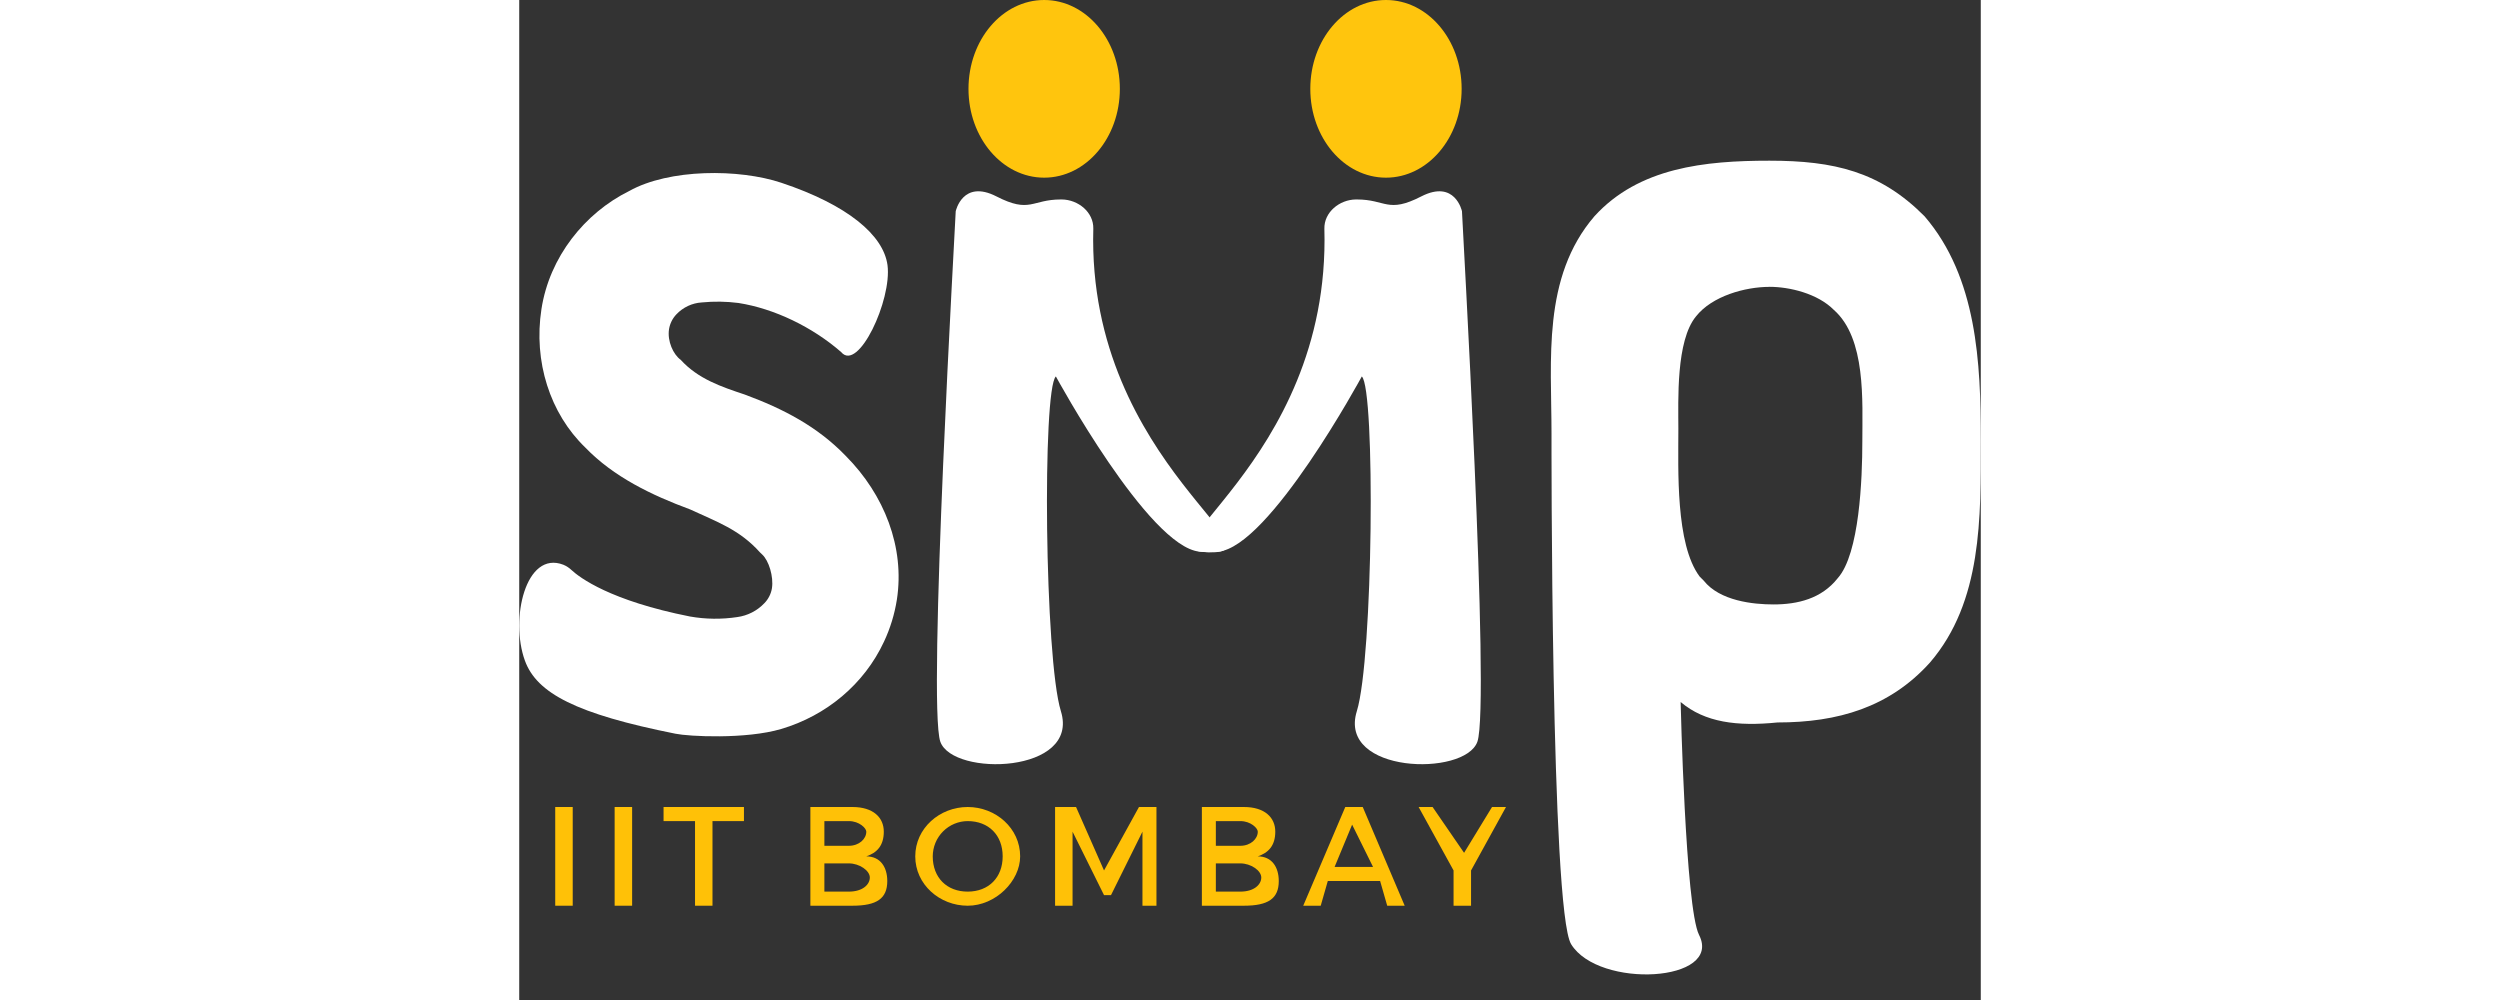 <svg width="100" height="40" viewBox="0 0 57 39" fill="none" xmlns="http://www.w3.org/2000/svg">
<rect x="0" y="0" width="57" height="39" fill="#333333" stroke="none"/>
<path d="M45.295 27.378C45.295 27.378 45.479 35.408 46.012 36.459C46.953 38.308 42.099 38.576 41.024 36.823C40.225 35.519 40.259 16.902 40.259 16.902C40.259 14.046 39.886 10.817 41.932 8.435C43.664 6.531 46.239 6.267 48.758 6.267C51.277 6.267 53.076 6.69 54.808 8.435C56.853 10.817 57.001 14.139 57.001 17.159C57.001 20.179 57.064 23.459 55.018 25.84C53.444 27.586 51.429 28.176 49.073 28.176C47.499 28.335 46.239 28.176 45.3 27.382L45.295 27.378ZM48.758 11.188C47.814 11.188 46.525 11.543 45.895 12.338C45.108 13.29 45.206 15.618 45.206 16.729C45.206 18.317 45.091 21.217 46.034 22.483L46.195 22.645C46.825 23.439 48.128 23.573 48.918 23.573C49.862 23.573 50.79 23.348 51.419 22.552C52.272 21.605 52.381 18.654 52.381 17.221C52.381 15.634 52.529 13.197 51.27 12.086C50.638 11.448 49.545 11.186 48.758 11.186V11.188Z" fill="white"/>
<path d="M20.473 6.929C22.102 6.929 23.424 5.378 23.424 3.465C23.424 1.551 22.102 0 20.473 0C18.843 0 17.521 1.551 17.521 3.465C17.521 5.378 18.843 6.929 20.473 6.929Z" fill="#FFC50D"/>
<path d="M33.803 6.929C35.433 6.929 36.754 5.378 36.754 3.465C36.754 1.551 35.433 0 33.803 0C32.173 0 30.852 1.551 30.852 3.465C30.852 5.378 32.173 6.929 33.803 6.929Z" fill="#FFC50D"/>
<path d="M12.554 13.73C11.431 12.751 9.948 12.036 8.549 11.816C8.075 11.755 7.596 11.748 7.12 11.795C6.744 11.818 6.39 11.984 6.13 12.259C5.978 12.417 5.878 12.619 5.842 12.836C5.769 13.307 6.009 13.825 6.295 14.031C6.976 14.78 7.885 15.084 8.794 15.387C10.301 15.944 11.628 16.635 12.726 17.772C14.244 19.295 15.043 21.348 14.728 23.387C14.639 23.951 14.471 24.501 14.229 25.018C13.453 26.689 11.971 27.911 10.218 28.43C8.837 28.839 6.602 28.722 6.094 28.615C2.229 27.844 0.683 27.038 0.221 25.764C-0.367 24.146 0.25 21.459 1.719 22.024C1.838 22.073 1.947 22.144 2.04 22.233C2.358 22.527 3.55 23.428 6.661 24.044C7.269 24.151 7.891 24.159 8.502 24.066C8.905 24.012 9.278 23.822 9.559 23.526C9.716 23.366 9.82 23.161 9.856 22.939C9.925 22.492 9.736 21.86 9.471 21.621C9.443 21.597 9.416 21.572 9.391 21.545C8.588 20.647 7.691 20.345 6.667 19.868C5.159 19.311 3.677 18.596 2.578 17.455C1.196 16.124 0.552 14.095 0.866 12.057C1.179 10.018 2.56 8.306 4.284 7.452C5.849 6.574 8.579 6.579 10.222 7.128C12.813 7.993 14.205 9.17 14.363 10.341C14.539 11.7 13.22 14.532 12.554 13.73Z" fill="white"/>
<path d="M2.086 31.473H1.404V35.323H2.086V31.473Z" fill="#FFC107"/>
<path d="M4.403 31.473H3.721V35.323H4.403V31.473Z" fill="#FFC107"/>
<path d="M8.764 32.023V31.473H5.629V32.023H6.856V35.323H7.537V32.023H8.764Z" fill="#FFC107"/>
<path d="M11.355 31.473V35.323H12.992C13.946 35.323 14.354 35.044 14.354 34.36C14.354 33.811 14.078 33.398 13.536 33.398C13.946 33.26 14.218 32.986 14.218 32.435C14.218 31.885 13.81 31.473 12.992 31.473H11.355ZM11.901 32.023H12.855C13.264 32.023 13.536 32.302 13.536 32.435C13.536 32.714 13.26 32.986 12.855 32.986H11.901V32.023ZM11.901 33.672H12.855C13.264 33.672 13.673 33.951 13.673 34.223C13.673 34.495 13.396 34.773 12.855 34.773H11.901V33.672Z" fill="#FFC107"/>
<path d="M17.49 31.473C16.4 31.473 15.445 32.298 15.445 33.398C15.445 34.498 16.4 35.323 17.49 35.323C18.581 35.323 19.536 34.36 19.536 33.398C19.536 32.298 18.581 31.473 17.49 31.473ZM17.49 32.023C18.308 32.023 18.854 32.573 18.854 33.398C18.854 34.223 18.308 34.773 17.49 34.773C16.672 34.773 16.127 34.223 16.127 33.398C16.128 33.033 16.272 32.684 16.527 32.427C16.783 32.169 17.129 32.024 17.49 32.023Z" fill="#FFC107"/>
<path d="M24.852 35.323V31.473H24.17L22.807 33.948L21.716 31.473H20.898V35.323H21.58V32.435L22.807 34.91H23.079L24.306 32.435V35.323H24.852Z" fill="#FFC107"/>
<path d="M26.623 31.473V35.323H28.259C29.213 35.323 29.622 35.044 29.622 34.36C29.622 33.811 29.346 33.398 28.804 33.398C29.213 33.26 29.486 32.986 29.486 32.435C29.486 31.885 29.078 31.473 28.259 31.473H26.623ZM27.168 32.023H28.122C28.532 32.023 28.804 32.302 28.804 32.435C28.804 32.714 28.528 32.986 28.122 32.986H27.168V32.023ZM27.168 33.672H28.122C28.532 33.672 28.94 33.951 28.94 34.223C28.94 34.495 28.664 34.773 28.122 34.773H27.168V33.672Z" fill="#FFC107"/>
<path d="M33.575 34.36L33.851 35.323H34.533L32.897 31.473H32.216L30.576 35.323H31.258L31.534 34.36H33.575ZM33.299 33.811H31.799L32.483 32.161L33.299 33.811Z" fill="#FFC107"/>
<path d="M37.121 33.948L38.484 31.473H37.939L36.849 33.26L35.621 31.473H35.076L36.439 33.948V35.323H37.121V33.948Z" fill="#FFC107"/>
<path d="M36.767 8.238C36.767 8.458 37.877 27.498 37.368 28.927C36.878 30.302 31.913 30.171 32.666 27.737C33.303 25.68 33.394 15.187 32.861 14.681C32.861 14.681 29.256 21.344 27.26 21.514C23.461 21.838 31.661 18.212 31.401 8.925C31.383 8.276 31.991 7.785 32.631 7.779H32.666C33.81 7.779 33.863 8.336 35.18 7.66C36.498 6.985 36.767 8.238 36.767 8.238Z" fill="white"/>
<path d="M17.023 8.238C17.023 8.458 15.914 27.498 16.423 28.927C16.912 30.302 21.878 30.171 21.125 27.737C20.487 25.68 20.396 15.187 20.929 14.681C20.929 14.681 24.536 21.323 26.53 21.514C30.508 21.892 22.129 18.212 22.389 8.925C22.408 8.276 21.799 7.785 21.159 7.779H21.125C19.981 7.779 19.929 8.336 18.611 7.66C17.293 6.985 17.023 8.238 17.023 8.238Z" fill="white"/>
</svg>
